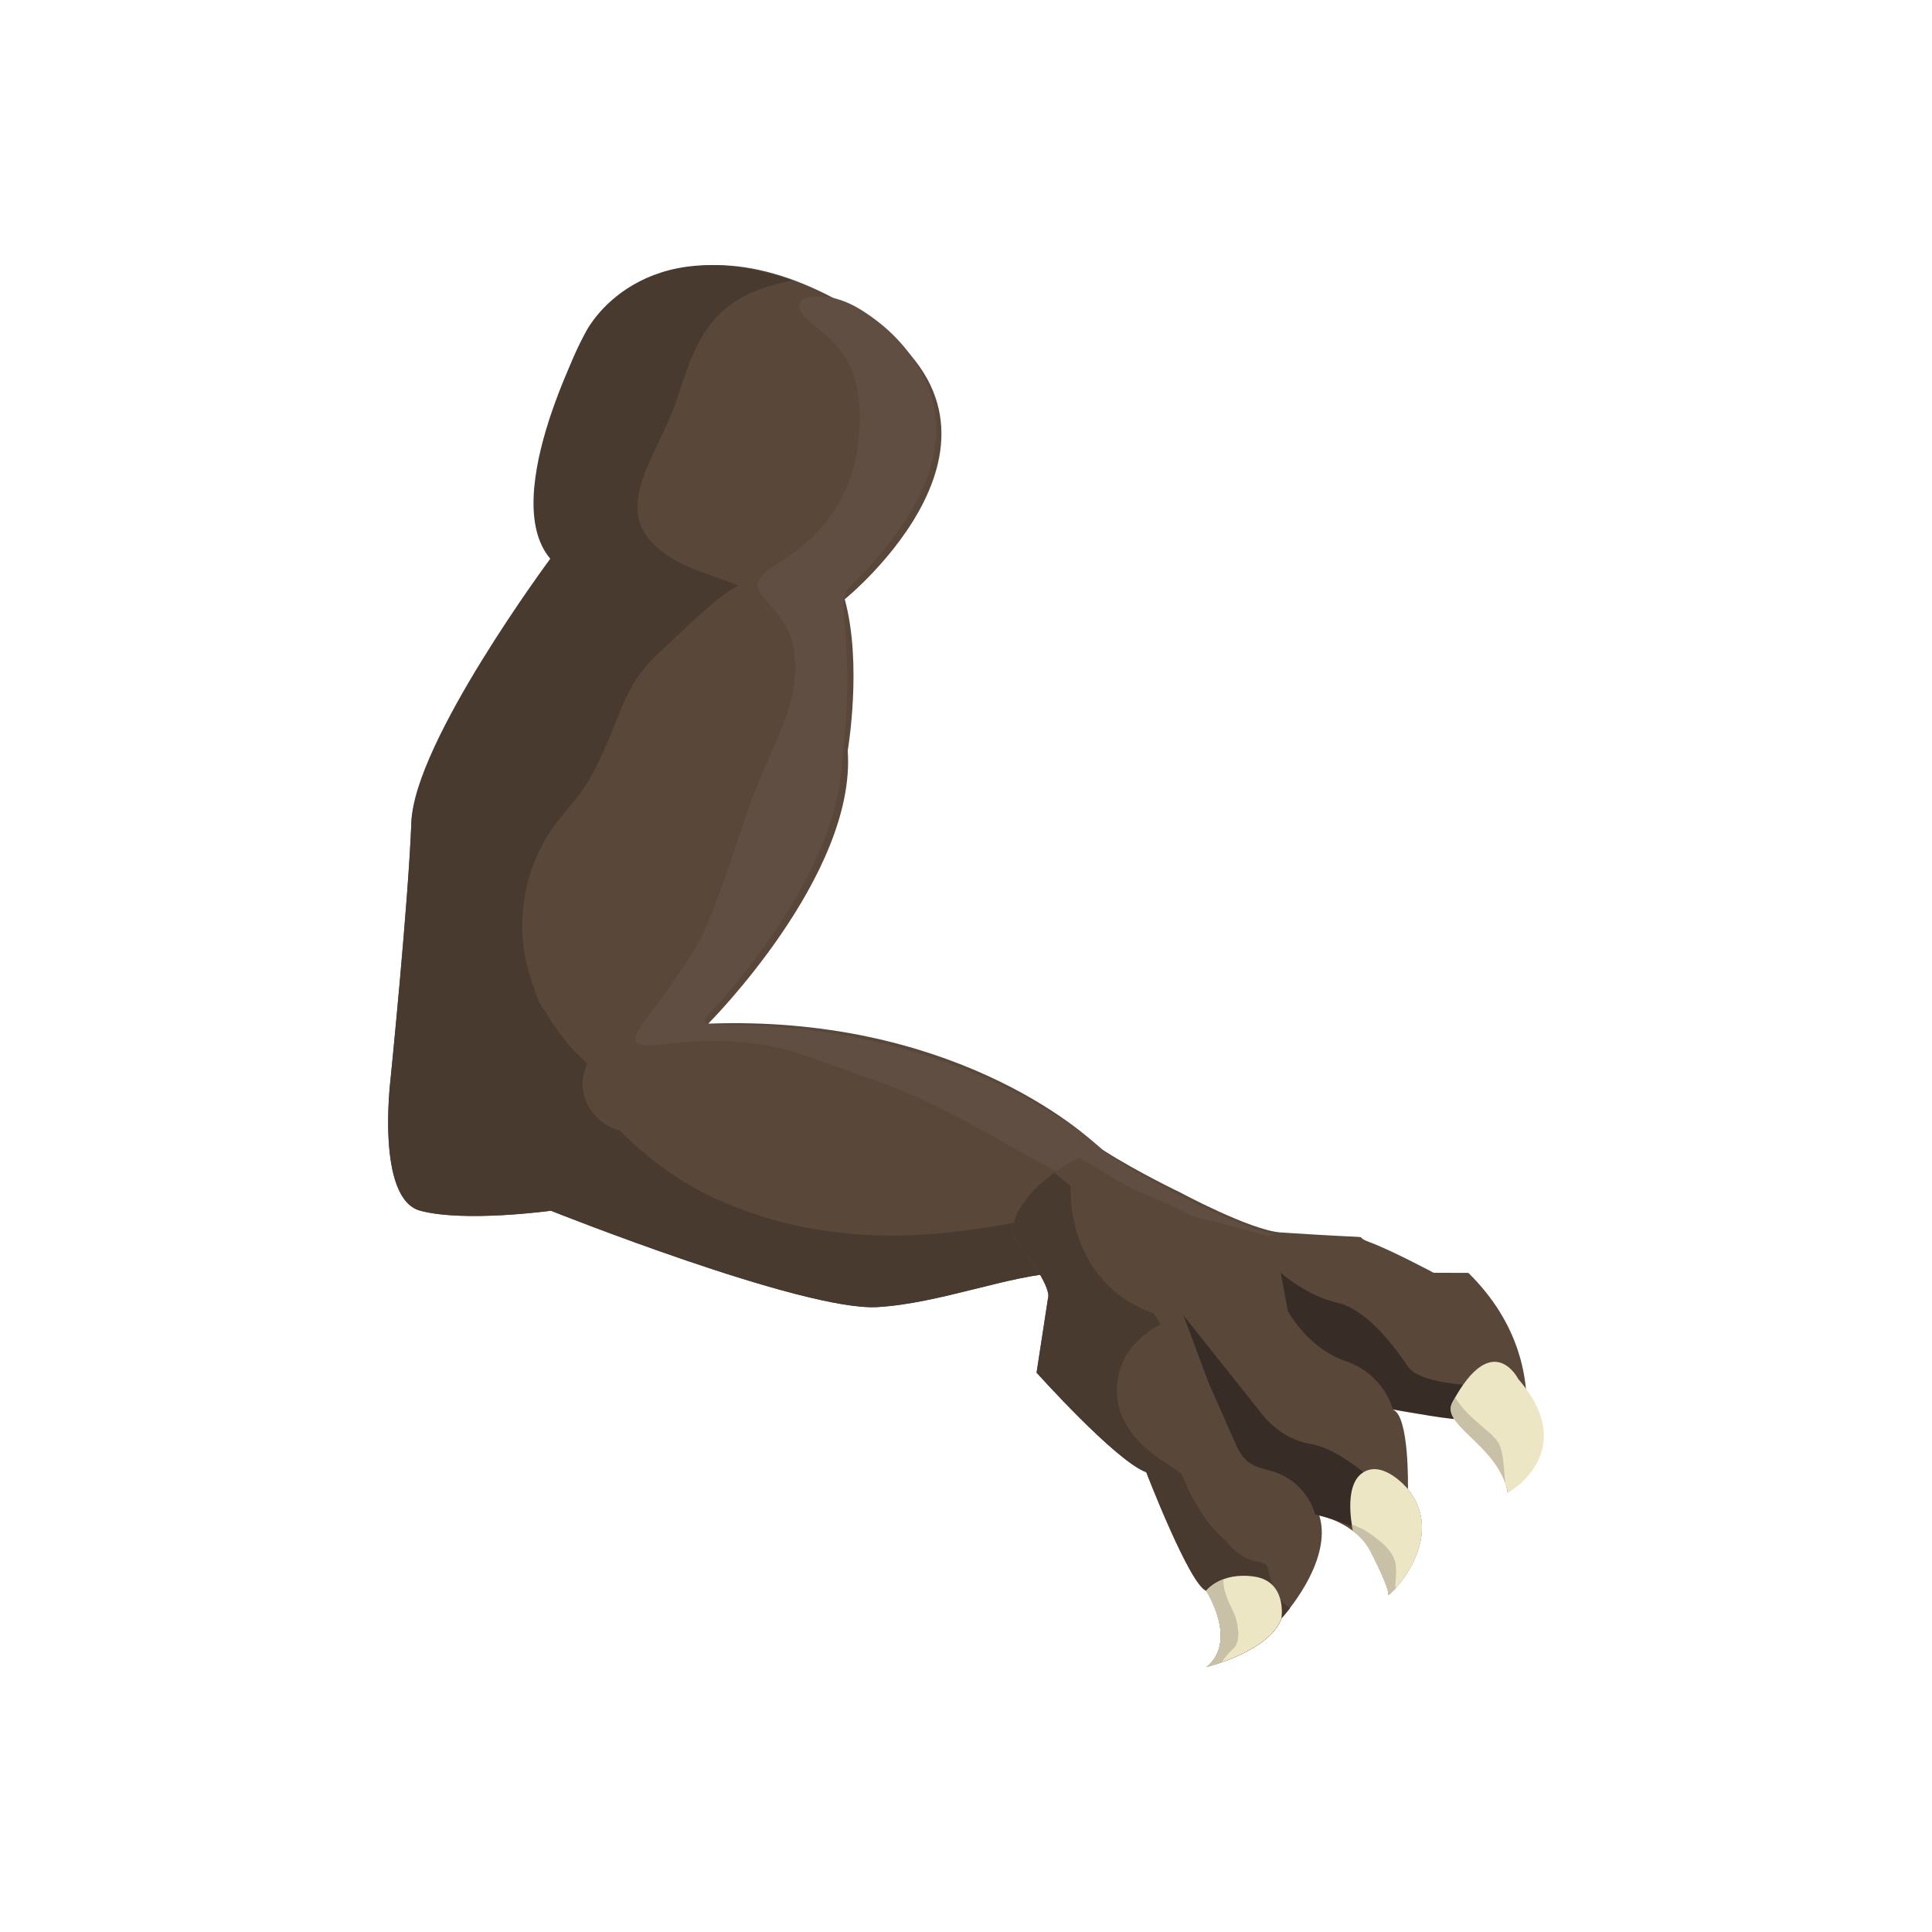 <?xml version="1.0" encoding="UTF-8"?>
<svg id="ARM_L" xmlns="http://www.w3.org/2000/svg" version="1.1" viewBox="0 0 500 500">
  <!-- Generator: Adobe Illustrator 29.4.0, SVG Export Plug-In . SVG Version: 2.1.0 Build 152)  -->
  <defs>
    <style>
      .st0 {
        fill: #59473a;
      }

      .st1 {
        fill: #382d26;
      }

      .st2 {
        fill: #ede6c5;
      }

      .st3 {
        fill: #493a30;
      }

      .st4 {
        fill: #604e42;
      }

      .st5 {
        fill: #c9c1a7;
      }
    </style>
  </defs>
  <path class="st0" d="M101.05,279.52s4.65-46.09,5.42-66.83c.77-20.74,52.4-69.13,52.4-69.13-30.73-19.2-6.83-58.38-6.83-58.38,0,0,22.03-34.57,70.94-3.84,48.91,30.73-4.36,73.74-4.36,73.74,4.61,16.9.77,39.17.77,39.17,2.3,32.26-36.1,70.67-36.1,70.67,61.45-2.3,96.78,26.88,102.93,33.8.51.57,1.21,1.12,2.05,1.64-4.01,4.12-7.28,9.14-9.54,14.02-2.2,4.74-3.8,9.7-3.96,14.96-13.51.57-31.43,7.96-47.7,8.92-19.2,1.13-84.49-24.94-84.49-24.94,0,0-22.28,3.07-33.8,0-11.52-3.07-7.73-33.8-7.73-33.8Z"/>
  <path class="st3" d="M101.05,279.52s4.65-46.09,5.42-66.83c.77-20.74,35.94-68.09,35.94-68.09-13.76-16.22,9.63-59.42,9.63-59.42,0,0,13.82-26.33,53.03-12.6-17.81,3.57-23.81,10.99-29.34,29.16-4.44,14.6-16.94,28.09-7.06,38.61,5.88,6.26,14.62,7.98,22.4,11.2-5.86,2.93-15.22,12.6-20.08,16.99-10.37,9.38-9.94,17.14-17.5,31.44-3.58,6.77-7.46,9.77-10.85,14.86-4.35,6.51-6.72,13.58-7.35,21.37-.55,6.78.56,13.38,2.96,19.49.32,1.46.88,2.87,1.52,4.07.36.68.8,1.31,1.3,1.88,1.88,3.36,4.15,6.52,6.76,9.44,1.31,1.47,2.71,2.86,4.17,4.19-.28.61-.53,1.25-.74,1.93-1.89,5.96,1.72,12.38,7.21,14.7.65.28,1.31.49,1.96.65.19.22.38.43.59.64,6.85,6.8,14.88,12.67,23.64,16.77,15.27,7.14,31.93,10.11,48.74,9.76,8.64-.18,17.27-1.23,25.77-2.69,3.76-.65,7.5-1.41,11.21-2.28,3.24-.76,6.34-1.98,9.56-2.79-.43.81-.83,1.63-1.21,2.43-2.2,4.74-3.8,9.7-3.96,14.96-13.51.57-31.43,7.96-47.7,8.92-19.2,1.13-84.49-24.94-84.49-24.94,0,0-22.28,3.07-33.8,0-11.52-3.07-7.73-33.8-7.73-33.8Z"/>
  <path class="st4" d="M164.83,267.41c1.56-3.18,5.2-7.27,7.65-10.83l.04-.06c3.25-4.55,6.51-9.14,9.03-14.14,3.98-8.19,6.56-16.98,9.59-25.6,1.9-5.74,3.85-11.44,6.27-16.97,1.68-3.93,3.56-7.79,5.09-11.79,3.05-7.93,5.12-17.18,1.26-25.14-1.46-3.29-4.71-6.31-6.39-8.54-1.09-1.46-1.55-2.72-1.1-3.91.42-1.17,1.69-2.31,3.49-3.56,2.77-1.85,6.02-3.86,8.59-6.13,7.83-6.69,12.83-16.38,13.81-26.61.75-7.01.6-14.19-2.73-20.41-1.74-3.31-4.56-6.17-7.56-8.57-1.91-1.62-4.26-3.23-4.99-5.3-.79-4,6.77-3.4,9.78-2.47,2.71.77,5.22,2.12,7.55,3.69,3.06,2.07,5.96,4.4,8.75,7.52,22.15,24.65-.27,50.9-13.52,63.73-.86,1.19-1.12,2.79-1.12,4.39-.01,2.17.22,4.46.39,6.69.84,8.1.78,18.18-.1,26.23-.25,2.78-.4,5.34-.78,8.79-1.62,25.4-24.66,53.84-34.27,63.91-.79.9-2,2.26-.25,2.6.95.29,3.79.29,5.57.33,4.24.05,9.16.21,14.44.73,38.03,3.12,68.58,19.08,83.89,33.21.4.29.86.59,1.35.89-1.98,2-3.78,4.21-5.38,6.53-1.62-.3-3.25-.6-4.87-.91-15.49-7.77-30-17.44-46.11-23.99-4.72-1.91-9.56-3.37-14.31-5.12-4.03-1.43-8.02-2.97-12.11-4.24-11.2-3.52-23.14-3.34-34.72-2.04-3.62.26-8.01.93-6.22-2.89Z"/>
  <g>
    <path class="st0" d="M262,319.45c0-.17,0-.38-.07-.48.01-.4.05-.81.09-1.21.02-.19.18-.76.2-1.07l.02-.06c.27-.9.64-1.74.99-2.61.04-.09.07-.16.09-.23.23-.38.45-.77.68-1.15.49-.78,1.03-1.54,1.59-2.27.58-.75,1.2-1.47,1.82-2.19.03-.03.05-.06.07-.09.07-.06.15-.14.25-.23.35-.33.69-.68,1.05-1.01,1.48-1.39,3.06-2.67,4.71-3.85.39-.28.79-.56,1.19-.82.16-.1.31-.21.47-.31.85-.46,1.67-.98,2.53-1.43,1.53-.8,3.1-1.51,4.73-2.09.37.02.68-.12.68-.16.2-.07.4-.15.56-.18.61-.14,1.22-.25,1.84-.34,9.27,5.85,19.72,10.82,19.72,10.82,0,0,18.46,9.95,26.28,10.47,29.12,1.92,17.06.34,22.83,2.46s16.71,7.97,16.71,7.97l8.99.03c26.43,26.07,10.19,56.93,10.19,56.93-5.03-26.4-29.73-21.55-29.73-21.55,4.33,1.59,3.89,20.59,3.89,20.59,10.68,13.26-5.63,28.69-5.12,27.3.51-1.39-4.28-10.64-4.28-10.64-3.65-7.89-13.55-9.89-13.55-9.89,3.77,12.02-9.8,26.68-9.8,26.68-3.18,8.65-19.33,12.54-19.33,12.54,8.22-6.8-.13-19.69-.13-19.69-4.33-1.59-15.52-30.67-15.52-30.67-7.93-2.91-28.39-25.78-28.39-25.78l2.94-19.15c.97-2.64-4.64-10.61-9.15-16.43-.02-.07-.03-.15-.05-.21Z"/>
    <path class="st3" d="M262,319.45c0-.17,0-.38-.07-.48.01-.4.05-.81.09-1.21.02-.19.18-.76.2-1.07l.02-.06c.27-.9.64-1.74.99-2.61.04-.09.07-.16.09-.23.23-.38.45-.77.68-1.15.49-.78,1.03-1.54,1.59-2.27.58-.75,1.2-1.47,1.82-2.19.03-.03.05-.06.07-.09.07-.06.15-.14.25-.23.35-.33.69-.68,1.05-1.01,1.28-1.2,2.64-2.31,4.05-3.36.68.58,1.36,1.15,2.05,1.7.73.58,1.46,1.15,2.2,1.72-.04,3.17.22,6.33.92,9.45,2.46,11.03,9.77,19.86,20.59,23.52.59.95,1.2,1.89,1.82,2.82-3.02,1.58-5.74,3.69-7.85,6.46-4.03,5.3-4.62,12.77-1.56,18.67,2.14,4.12,5.51,7.31,9.32,9.89,1.81,1.23,3.71,2.36,5.44,3.69.66,1.4,1.2,2.86,1.87,4.24,1.29,2.66,2.82,5.24,4.53,7.65,1.42,2,3.08,3.73,4.91,5.25.39.5.8.99,1.22,1.46,2.26,2.5,5.12,3.95,8.1,4.32.16.08.32.16.49.23.23.11.46.2.7.29.08.07.16.14.24.21.27,1.01.55,2.03.84,3.04.9,3.07,2.18,6.1,5.01,7.94.06.04.13.08.2.12-1.29,1.68-2.21,2.67-2.21,2.67-3.18,8.65-19.33,12.54-19.33,12.54,8.22-6.8-.13-19.69-.13-19.69-4.33-1.59-15.52-30.67-15.52-30.67-7.93-2.91-28.39-25.78-28.39-25.78l2.94-19.15c.97-2.64-4.64-10.61-9.15-16.43-.02-.07-.03-.15-.05-.21Z"/>
    <path class="st1" d="M312.73,357.73c2.24,5.06,4.47,10.12,6.71,15.18.86,1.95,1.79,3.99,3.45,5.33,2.06,1.67,4.87,1.98,7.37,2.86,4.84,1.72,8.74,5.9,10.11,10.86,0,0,6.52,1.39,13.45,4.94,6.93,3.54,1.5-13.8,1.5-13.8,0,0-8.77-8.23-16.28-9.44-7.51-1.21-12.13-7.3-12.13-7.3l-20.63-25.95,6.45,17.32Z"/>
    <path class="st2" d="M312.17,411.69s8.36,12.89.13,19.69c0,0,16.16-3.89,19.33-12.54,0,0,1.59-9.58-7.07-10.83s-12.4,3.69-12.4,3.69Z"/>
    <path class="st2" d="M350.17,396.22c1.89,1.44,3.67,3.34,4.82,5.84,0,0,4.79,9.25,4.28,10.64s15.79-14.04,5.12-27.3c0,0-6.35-7.77-11.68-4.29-5.33,3.48-2.53,15.12-2.53,15.12Z"/>
    <path class="st1" d="M360.49,364.79s-2.23-9.13-12.22-12.53c-10-3.4-14.97-13-14.97-13l-1.85-9.9s6.58,5.98,14.68,7.8c8.11,1.82,15.64,12.66,18.38,16.68,2.73,4.02,15.77,4.65,15.77,4.65,0,0-5.97,7.17-3.12,8.49s-16.68-2.2-16.68-2.2Z"/>
    <path class="st2" d="M375.9,362.91c-3.24,6.04,11.96,11.05,14.32,23.44,0,0,19.07-10.57,2.7-29.47,0,0-6.68-13.26-17.02,6.03Z"/>
    <path class="st4" d="M282.42,298.35c.37.02.68-.12.68-.16.2-.07.4-.15.56-.18.5-.12,1-.21,1.51-.29,5.63,3.85,11.82,7.24,17.61,10.3,8.7,4.52,17.72,8.98,27.25,11.49-.38.08-.76.16-1.14.23-.35.06-.69.12-1.04.17-5.6-1.58-11.16-3.28-16.85-4.54-.78-.17-1.56-.34-2.34-.5-5.48-3.16-11.49-5.33-17.24-8.01-3.99-2.46-8.02-4.85-12.06-7.22,1-.47,2.02-.9,3.06-1.27Z"/>
    <path class="st5" d="M312.17,411.69s1.39-1.83,4.43-2.98c-.09,2.57,1.02,5.15,2.11,7.41.36.76.71,1.52,1,2.31.02.07.14.43.21.64.07.31.18.77.2.85.19.9.28,1.81.38,2.72,0,.07.01.11.02.14-.01.07-.02.17-.04.3-.06.5-.12,1.02-.15,1.51,0,0,0,0,0,.01,0,.02-.02.03-.03.05-.18.38-.29.79-.44,1.19-.05.07-.12.17-.21.29-.1.12-.17.22-.23.3-1.29,1.2-2.36,2.42-3.29,3.79-2.26.78-3.83,1.16-3.83,1.16,8.22-6.8-.13-19.69-.13-19.69Z"/>
    <path class="st5" d="M353.31,396c.72.33-.18.03-.33-.14.24.27.83.54,1.16.76.65.44,1.29.9,1.91,1.38.63.48,1.24.97,1.86,1.47-.85-.68.32.3.57.58.44.48.87.98,1.26,1.5.19.25.35.52.54.76.02.02.03.04.05.06.16.34.31.75.36.87.12.27.2.56.33.82.03.06.05.1.07.13.09.52.16,1.16.17,1.29.06.46.03,2.02.09.41-.05,1.22-.06,2.42-.2,3.64-.06.54-.04,1.06.04,1.57-1.19,1.32-2.03,1.95-1.91,1.62.51-1.39-4.28-10.64-4.28-10.64-1.15-2.49-2.93-4.4-4.82-5.84,0,0-.16-.69-.34-1.77,1.16.53,2.33,1.02,3.48,1.55Z"/>
    <path class="st5" d="M376.59,361.65c.38.63.8,1.24,1.23,1.79,2.16,2.8,5.01,5.07,7.66,7.38.2.17.39.35.59.52.6.77.73.83.62.65.12.12.25.25.36.38.09.1.51.71.7.96.12.23.27.51.3.58.14.3.26.61.38.92-.2-.5.16.61.21.85.58,2.74.66,5.54.95,8.31-3.66-10.69-16.72-15.44-13.69-21.08.23-.44.47-.85.7-1.25Z"/>
  </g>
</svg>